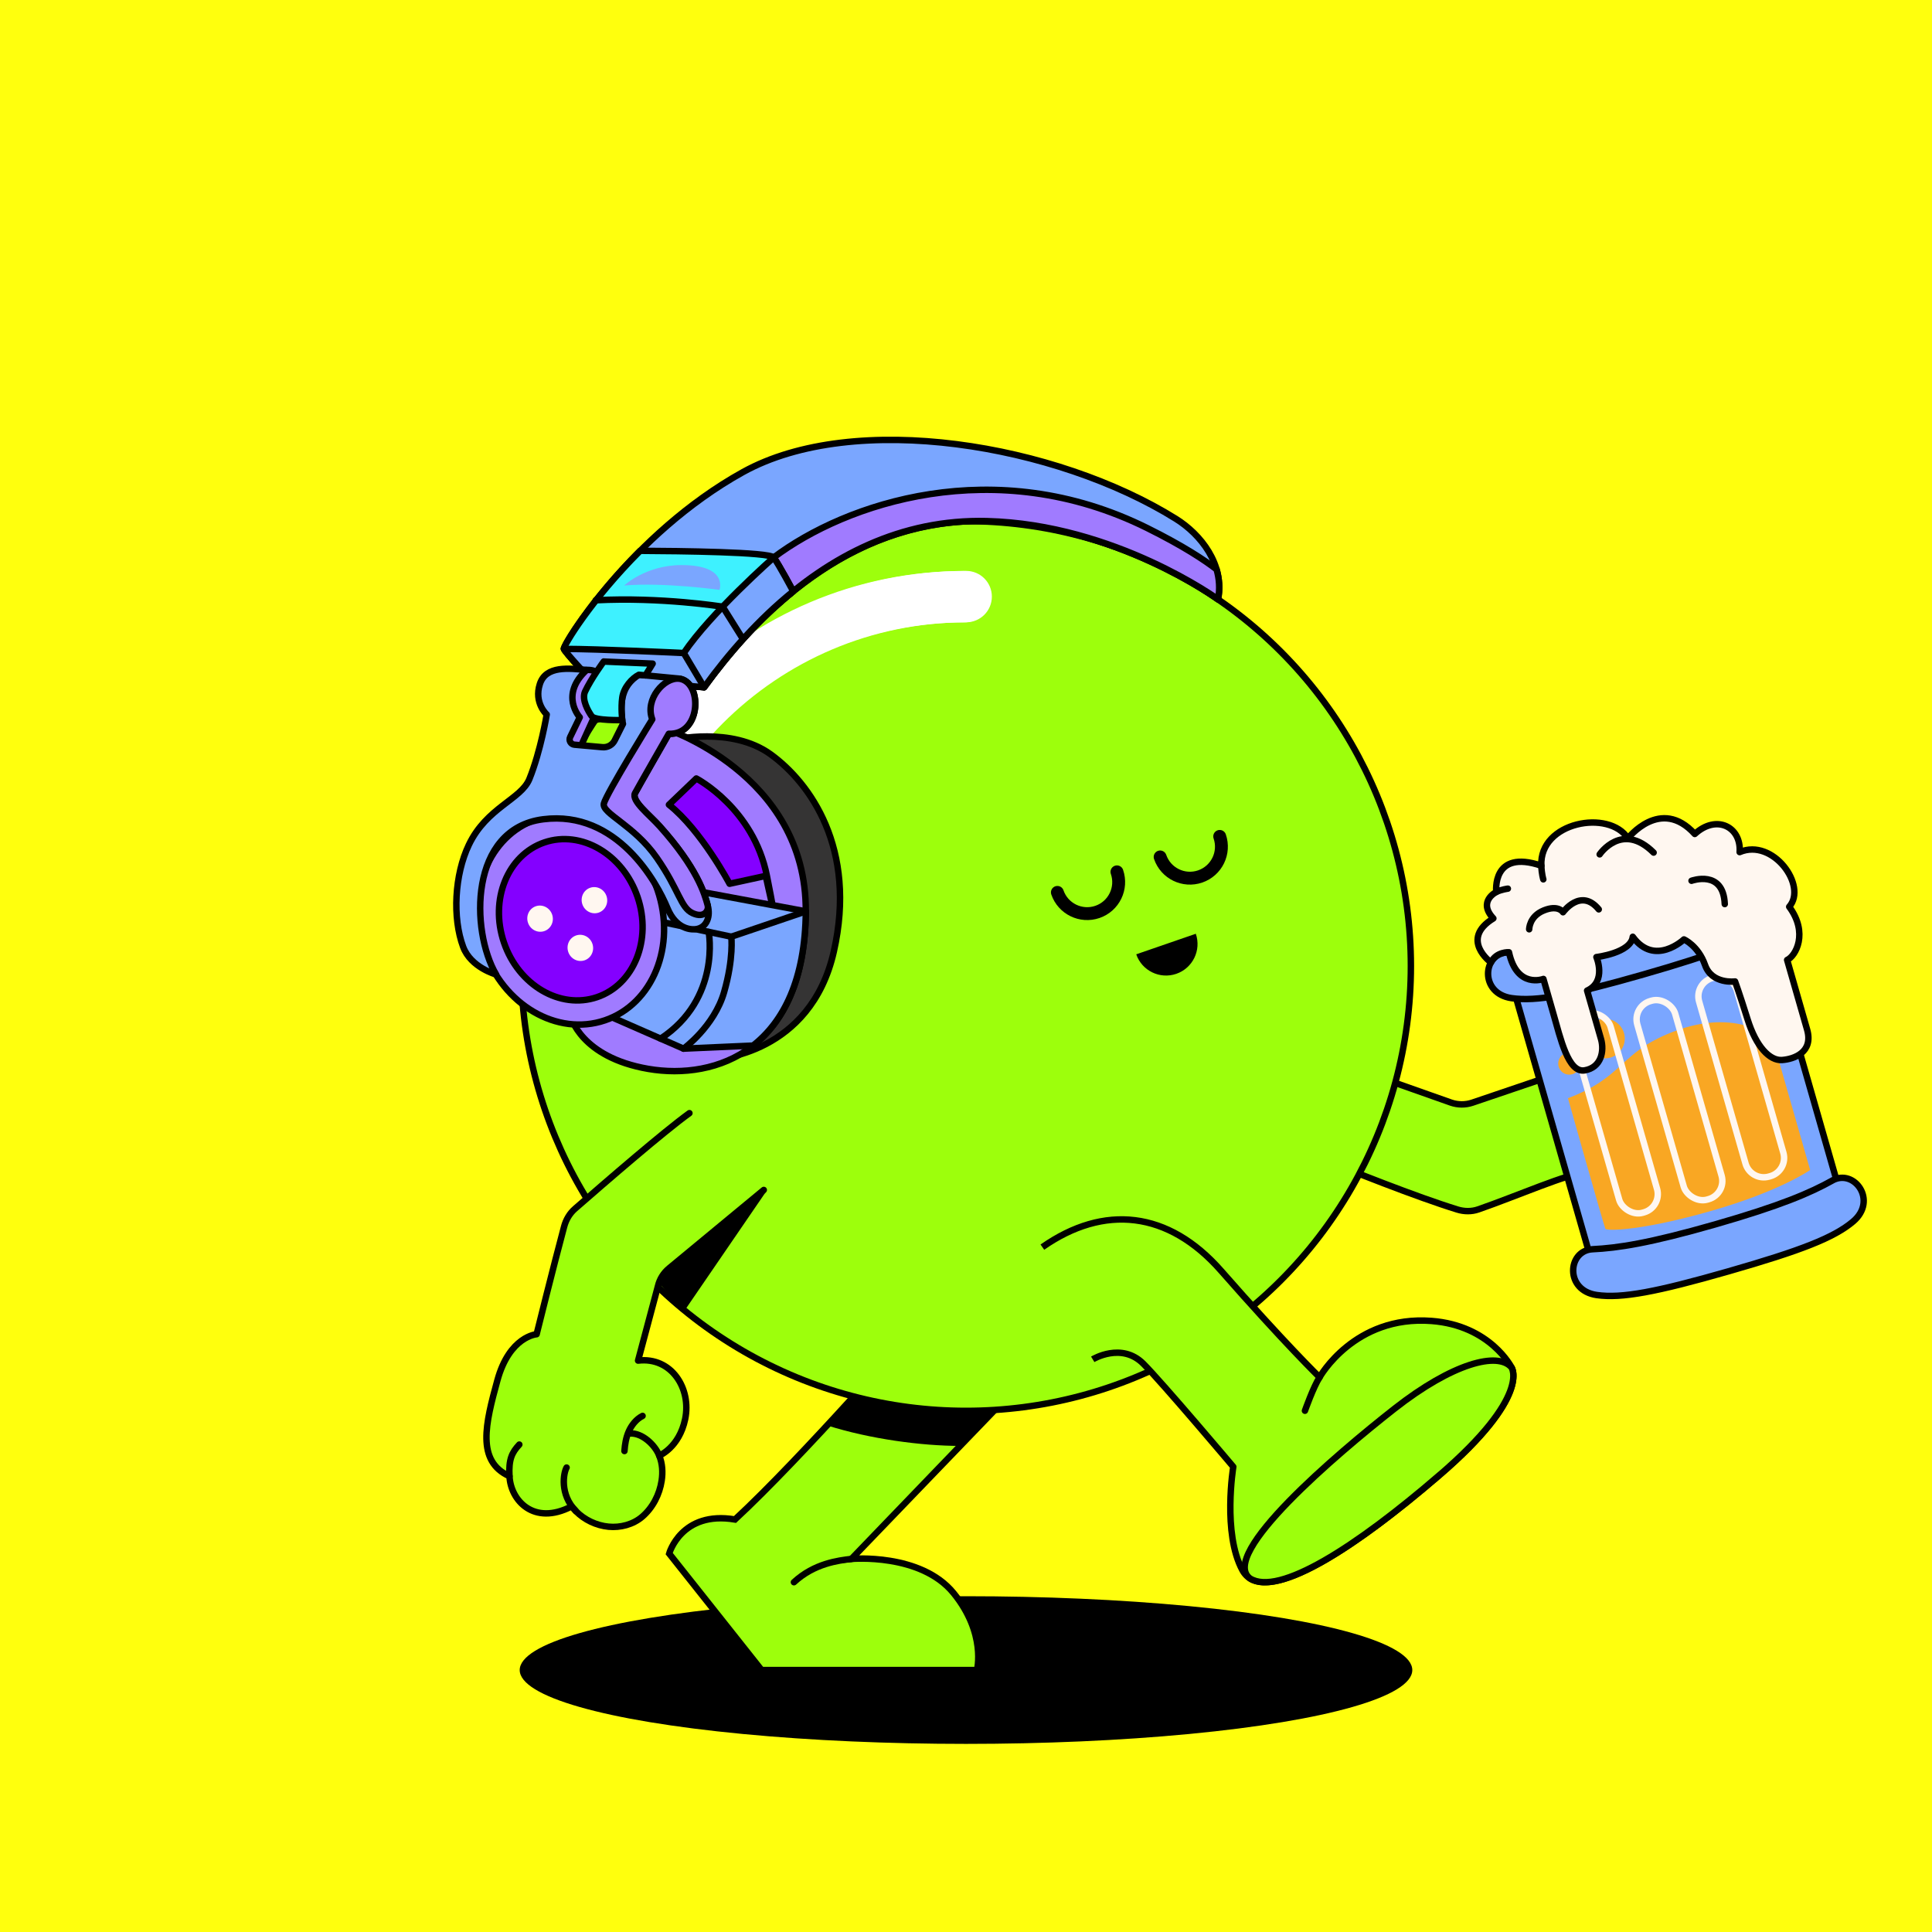 <?xml version="1.0" encoding="UTF-8"?>
<svg xmlns="http://www.w3.org/2000/svg" viewBox="0 0 600 600">
<rect x="0" y="0" width="600" height="600" fill="#808080" stroke="none"/>
<svg id="uuid-2ebc4e2e-813a-485c-9454-52c68b62da26" data-name="BACKGROUND" xmlns="http://www.w3.org/2000/svg" viewBox="0 0 600 600"><defs><style>
      .uuid-eb841eac-0e7b-47b1-8e78-e5724f1a9b43 {
        fill: #ffff0d;
      }
    </style></defs><rect class="uuid-eb841eac-0e7b-47b1-8e78-e5724f1a9b43" x="-1" y="-1" width="602" height="602"/></svg>
<svg id="uuid-0a627572-8e49-4d41-b604-6d2cd0d32bdd" data-name="BODY" xmlns="http://www.w3.org/2000/svg" viewBox="0 0 600 600"><defs><style>
      .uuid-20245732-3cad-49d1-ac97-e0ac388550f3 {
        fill: #fff;
      }

      .uuid-f38a32ef-6172-45e7-957b-e89bf9d272a0, .uuid-07c074c9-1e26-4335-be01-1bb5dda577de, .uuid-890e0c82-6af4-45ed-921b-f8a5d79130b7, .uuid-0a238a3f-afd5-43e5-94a8-dd2acee1bcef, .uuid-d5e4c988-c233-4e82-9835-ea21972592ad {
        stroke: #000;
        stroke-width: 2px;
      }

      .uuid-f38a32ef-6172-45e7-957b-e89bf9d272a0, .uuid-07c074c9-1e26-4335-be01-1bb5dda577de, .uuid-0a238a3f-afd5-43e5-94a8-dd2acee1bcef, .uuid-d5e4c988-c233-4e82-9835-ea21972592ad {
        fill: #9dff0c;
      }

      .uuid-f38a32ef-6172-45e7-957b-e89bf9d272a0, .uuid-0a238a3f-afd5-43e5-94a8-dd2acee1bcef {
        stroke-miterlimit: 10;
      }

      .uuid-07c074c9-1e26-4335-be01-1bb5dda577de, .uuid-890e0c82-6af4-45ed-921b-f8a5d79130b7, .uuid-0a238a3f-afd5-43e5-94a8-dd2acee1bcef {
        stroke-linecap: round;
      }

      .uuid-07c074c9-1e26-4335-be01-1bb5dda577de, .uuid-890e0c82-6af4-45ed-921b-f8a5d79130b7, .uuid-d5e4c988-c233-4e82-9835-ea21972592ad {
        stroke-linejoin: round;
      }

      .uuid-890e0c82-6af4-45ed-921b-f8a5d79130b7 {
        fill: none;
      }
    </style></defs><ellipse cx="300" cy="518.65" rx="138.6" ry="22.93"/><g><path class="uuid-f38a32ef-6172-45e7-957b-e89bf9d272a0" d="m319.36,427.14c-1.16,1.05-54.95,57-54.95,57,0,0,21.51-1.95,31.74,10.62,10.23,12.57,7.26,23.89,7.26,23.89h-66.9s-28.69-36.17-28.69-36.17c0,0,3.74-13.4,20.44-10.59,20.9-19.38,55.52-59.13,55.52-59.13l35.59,14.38Z"/><path d="m283.78,412.76l31.28,12.64-3.24,9.5c-2.93,3.03-9.76,10.12-13.64,14.14-11.92,0-27.98-2.13-41.33-6.37,13.95-15.1,26.93-29.92,26.93-29.92Z"/></g><g><path class="uuid-07c074c9-1e26-4335-be01-1bb5dda577de" d="m409.81,359.6c9.2,3.77,29.89,12.05,42.79,16.03,2.11.65,4.41.69,6.5-.04,11.79-4.08,28.47-11.39,33.03-11.32,5.25.08,7.8,3.93,19.88,2.04,13.36-2.1,22.43-11.99,20.93-23.3-4.21-43.28-25.18-26.79-25.18-26.79,0,0-5.84-8.75-18.76-4.82-11.83,3.6-10.2,14.44-6.47,22.47l-25.29,8.58c-2.14.72-4.45.71-6.59-.02l-35.7-12.61"/><path class="uuid-0a238a3f-afd5-43e5-94a8-dd2acee1bcef" d="m533.36,312.82c2.5,3.94,1.62,9.14-1.57,12.4-2.47,2.53-5.88,3.88-9.32,4.4-2.8.43-5.7.42-8.49-.08-2.14-.39-4.29-1.1-5.79-2.75-1.66-1.83-2.27-4.46-1.98-6.87.51-4.17,3.84-7.14,7.22-9.26,3.17-1.98,6.86-3.26,10.64-3.09,3.8.18,7.36,2.19,9.3,5.24Z"/><path class="uuid-0a238a3f-afd5-43e5-94a8-dd2acee1bcef" d="m538.57,349.84c.97,3.03.32,6.43-1.5,9.01-3.77,5.33-11.17,5.65-16.96,4.27-3.31-.79-6.69-2.21-8.67-5.13-3.13-4.61-.82-9.79,3.48-12.56,2.58-1.66,5.61-2.67,8.63-3.14,5.73-.89,13.1,1.51,15.03,7.56Z"/><path class="uuid-0a238a3f-afd5-43e5-94a8-dd2acee1bcef" d="m538.71,328.53c1.8,2.99,2.06,6.89.22,9.9-1.95,3.2-4.94,5.25-8.49,6.28-3.66,1.07-7.64,1.27-11.4.44-2.25-.5-4.53-1.38-5.96-3.28-1.86-2.47-1.89-5.68-.85-8.49,1.2-3.24,4.17-5.69,7.09-7.37,6.15-3.56,15.21-4.43,19.39,2.52Z"/><path class="uuid-0a238a3f-afd5-43e5-94a8-dd2acee1bcef" d="m501.85,311.68s9.27,3.84,7.77,12.02c-1.04,5.68-8.17,9.55-14.94,6.13"/><path class="uuid-890e0c82-6af4-45ed-921b-f8a5d79130b7" d="m500.67,331.08c2.41,1.63,5.11,8.04,3.4,14.42"/></g><g><circle class="uuid-f38a32ef-6172-45e7-957b-e89bf9d272a0" cx="300" cy="300" r="138.16"/><path class="uuid-20245732-3cad-49d1-ac97-e0ac388550f3" d="m184.58,308.17c-4.41,0-7.98-3.57-7.98-7.98,0-67.74,55.11-122.86,122.86-122.86,4.41,0,7.98,3.57,7.98,7.98s-3.57,7.98-7.98,7.98c-58.94,0-106.9,47.95-106.9,106.9,0,4.41-3.57,7.98-7.98,7.98Z"/></g><path class="uuid-890e0c82-6af4-45ed-921b-f8a5d79130b7" d="m264.41,484.14c-4.06.49-11.49,1.36-17.85,7.23"/><path class="uuid-20245732-3cad-49d1-ac97-e0ac388550f3" d="m185.17,308.14c-4.41,0-7.98-3.57-7.98-7.98,0-67.74,55.11-122.86,122.86-122.86,4.41,0,7.98,3.57,7.98,7.98s-3.57,7.98-7.98,7.98c-58.94,0-106.9,47.95-106.9,106.9,0,4.41-3.57,7.98-7.98,7.98Z"/><path d="m203.75,397.46l34.2-27.46-24.86,36.3c-6.73-5.1-3.66-2.61-9.34-8.83Z"/><path class="uuid-d5e4c988-c233-4e82-9835-ea21972592ad" d="m323.72,387.31c19.14-13.4,39.15-11.3,55.52,7.36,19.6,22.35,30.57,33.06,30.57,33.06,0,0,10.74-19.34,34.77-17.5,18.26,1.4,24.84,14.43,24.84,14.43,0,0,6.21,8.82-22.45,33.5-28.66,24.68-54.93,40.92-61.14,29.46-6.21-11.46-2.82-32.1-2.82-32.1,0,0-22.02-26.09-27.94-32.01-6.79-6.79-15.71-1.36-15.71-1.36"/><path class="uuid-f38a32ef-6172-45e7-957b-e89bf9d272a0" d="m446.97,458.17c-25.89,22.29-49.82,37.69-58.79,32.02-9.77-7.44,26.84-38.54,44.88-52.7,18.04-14.16,32.17-17.82,36.36-12.81,0,0,6.21,8.82-22.45,33.5Z"/><path class="uuid-890e0c82-6af4-45ed-921b-f8a5d79130b7" d="m409.81,427.74c-1.89,2.86-4.55,10.38-4.55,10.38"/><g><path class="uuid-07c074c9-1e26-4335-be01-1bb5dda577de" d="m214.11,345.7c-8.05,5.83-25.34,20.79-35.52,29.67-1.67,1.45-2.82,3.41-3.39,5.55-3.14,11.67-8.55,33.44-8.55,33.44,0,0-8.42.58-12.19,14.35-3.64,13.3-6.64,25.06,3.77,29.75.35,7.47,7.51,15.45,19.2,9.41.14-.06,1.32,1.32,1.44,1.45,2.64,2.7,6.36,4.45,10.13,4.81,3.65.36,7.61-.67,10.43-3.08,3.29-2.81,5.4-6.94,6.05-11.2.4-2.61.26-5.31-.75-7.78,0,0,6.2-2.51,8.05-11.34,1.99-9.49-4.22-19.42-14.62-18.18l6.17-23.11c.51-2.2,1.74-4.16,3.49-5.59l29.38-24.3"/><path class="uuid-890e0c82-6af4-45ed-921b-f8a5d79130b7" d="m204.73,452.06c-1.37-3.47-5.39-7.08-9-6.88"/><path class="uuid-890e0c82-6af4-45ed-921b-f8a5d79130b7" d="m178.86,469.3c-5.16-5.27-3.82-11.97-2.9-13.54"/><path class="uuid-890e0c82-6af4-45ed-921b-f8a5d79130b7" d="m158.22,458.45c-.27-5.22.73-7.32,3.06-9.83"/><path class="uuid-890e0c82-6af4-45ed-921b-f8a5d79130b7" d="m193.93,450.63c.14-2.07.48-4.16,1.32-6.06.85-1.95,2.36-3.88,4.31-4.85"/></g></svg>
<svg id="uuid-783ed389-68eb-43cd-8772-5f49b9e71529" data-name="BODY" xmlns="http://www.w3.org/2000/svg" viewBox="0 0 600 600"><defs><style>
      .uuid-f7dbff45-408d-444d-ade6-4633d32cb1f2 {
        fill: none;
        stroke: #000;
        stroke-linecap: round;
        stroke-linejoin: round;
        stroke-width: 4px;
      }
    </style></defs><g id="uuid-4bc92f06-c84b-4f7f-af09-c2014f1ce8f9" data-name="mouth"><path d="m371.37,289.99c1.76,5.11-.95,10.68-6.06,12.44s-10.68-.95-12.44-6.06l18.49-6.38Z"/></g><g id="uuid-285df2d9-fba6-4a75-9123-94e1b459206d" data-name="eye L"><path class="uuid-f7dbff45-408d-444d-ade6-4633d32cb1f2" d="m346.88,270.76c1.76,5.11-.95,10.68-6.06,12.44s-10.68-.95-12.44-6.06"/></g><g id="uuid-a97f4a4e-8c90-4af2-892b-9ce222650c5a" data-name="eye R"><path class="uuid-f7dbff45-408d-444d-ade6-4633d32cb1f2" d="m378.79,259.75c1.76,5.11-.95,10.68-6.06,12.44-5.11,1.76-10.68-.95-12.44-6.06"/></g></svg>
<svg id="uuid-31565581-ca35-4969-9fd9-2072ce3d5031" data-name="BODY" xmlns="http://www.w3.org/2000/svg" viewBox="0 0 600 600"><defs><style>
      .uuid-d4efb741-f39c-4175-b36e-70da4e900c2a, .uuid-3a137114-0556-47bf-93c9-8d0537e58240 {
        fill: #7aa6ff;
      }

      .uuid-d4efb741-f39c-4175-b36e-70da4e900c2a, .uuid-3a137114-0556-47bf-93c9-8d0537e58240, .uuid-531241c1-13d8-410f-8dae-5bbada850f92, .uuid-1ab6c91c-7253-4ddf-ba98-d52b746628c1 {
        stroke: #000;
      }

      .uuid-d4efb741-f39c-4175-b36e-70da4e900c2a, .uuid-3a137114-0556-47bf-93c9-8d0537e58240, .uuid-531241c1-13d8-410f-8dae-5bbada850f92, .uuid-1ab6c91c-7253-4ddf-ba98-d52b746628c1, .uuid-ea35ab45-f2e3-4af5-9339-ec8c6da7eb39 {
        stroke-linecap: round;
        stroke-linejoin: round;
      }

      .uuid-d4efb741-f39c-4175-b36e-70da4e900c2a, .uuid-ea35ab45-f2e3-4af5-9339-ec8c6da7eb39 {
        stroke-width: 2px;
      }

      .uuid-3a137114-0556-47bf-93c9-8d0537e58240, .uuid-531241c1-13d8-410f-8dae-5bbada850f92, .uuid-1ab6c91c-7253-4ddf-ba98-d52b746628c1 {
        stroke-width: 2px;
      }

      .uuid-f5a6b52d-8cd9-4c8e-a14f-48a216007033 {
        fill: #f9a723;
      }

      .uuid-531241c1-13d8-410f-8dae-5bbada850f92 {
        fill: #fff7f0;
      }

      .uuid-1ab6c91c-7253-4ddf-ba98-d52b746628c1, .uuid-ea35ab45-f2e3-4af5-9339-ec8c6da7eb39 {
        fill: none;
      }

      .uuid-ea35ab45-f2e3-4af5-9339-ec8c6da7eb39 {
        stroke: #fff7f0;
      }
    </style></defs><g id="uuid-aa7dba29-6ee3-4191-9f6e-7d10b3fc19a7" data-name="uuid-cd416942-12e2-43f8-ae4e-d1c982c2d506"><g id="uuid-4128828c-817e-4372-b2c1-ac0ca83248cd" data-name="uuid-e8dcef20-5373-46c6-a16e-3fce2f927a1d"><g><rect class="uuid-d4efb741-f39c-4175-b36e-70da4e900c2a" x="480.68" y="291.97" width="80.06" height="93.21" transform="translate(-73.13 156.57) rotate(-15.99)"/><path class="uuid-3a137114-0556-47bf-93c9-8d0537e58240" d="m542.62,274.42c-6.78,3.79-15.92,7.76-36.39,13.63-20.47,5.87-30.32,7.34-38.08,7.71-7.76.38-8.71,12.78,1.28,14.22,7.73,1.12,18.56-.94,40.98-7.37,22.42-6.43,32.69-10.41,38.66-15.46,7.71-6.52.33-16.53-6.45-12.74h0Z"/><path class="uuid-3a137114-0556-47bf-93c9-8d0537e58240" d="m569.05,366.62c-6.78,3.79-15.92,7.76-36.39,13.63-20.47,5.87-30.32,7.34-38.08,7.71-7.76.38-8.71,12.78,1.28,14.22,7.73,1.12,18.56-.94,40.98-7.37,22.42-6.43,32.69-10.41,38.66-15.46,7.71-6.52.33-16.53-6.45-12.74h0Z"/><g><path class="uuid-f5a6b52d-8cd9-4c8e-a14f-48a216007033" d="m486.94,341.06s11.2,39.72,11.61,40.52,11.47.62,32.91-5.53c21.44-6.14,30.7-12.7,30.7-12.7l-11.61-40.52s-10.6-10.3-31.05-2.37c-16.78,6.51-14.91,13.92-32.56,20.6h0Z"/><circle class="uuid-f5a6b52d-8cd9-4c8e-a14f-48a216007033" cx="487.35" cy="330.31" r="3.44"/><circle class="uuid-f5a6b52d-8cd9-4c8e-a14f-48a216007033" cx="498.45" cy="322.54" r="6.14"/></g><g><rect class="uuid-ea35ab45-f2e3-4af5-9339-ec8c6da7eb39" x="495.42" y="313.65" width="12.23" height="64.13" rx="5.89" ry="5.89" transform="translate(-75.84 151.56) rotate(-15.99)"/><path class="uuid-ea35ab45-f2e3-4af5-9339-ec8c6da7eb39" d="m540.54,302.41h.44c3.25,0,5.89,2.64,5.89,5.89v52.35c0,3.25-2.64,5.89-5.89,5.89h-.44c-3.25,0-5.89-2.64-5.89-5.89v-52.35c0-3.25,2.64-5.89,5.89-5.89Z" transform="translate(-71.22 161.94) rotate(-15.99)"/><rect class="uuid-ea35ab45-f2e3-4af5-9339-ec8c6da7eb39" x="515.47" y="309.56" width="12.23" height="64.13" rx="5.89" ry="5.89" transform="translate(-73.94 156.93) rotate(-15.99)"/></g><g><path class="uuid-531241c1-13d8-410f-8dae-5bbada850f92" d="m463.03,298.89s-9.81-7.17.75-13.67c-4.98-5.29.9-8.2.9-8.2,0,0-1.5-13.45,14-8.16-.68-13.69,21.13-17.59,26.88-8.49,0,0,10.14-13.09,20.77-1.37,6.73-6.18,14.47-2.24,13.93,5.63,10.37-4.43,21.14,10.51,15.39,16.97,6.02,8.12,2.04,15.31-.64,16.52l6.2,21.62c2.02,7.03-4.01,9.2-7.81,9.46-3.8.25-8.01-4.14-10.65-12.56s-3.91-11.84-3.91-11.84c0,0-7.19.96-9.32-5.09s-6.56-7.97-6.56-7.97c0,0-9.06,8.57-15.89-.82-.61,5.05-11.29,6.31-11.29,6.31,0,0,3.26,7.56-2.89,10.41l4.32,15.06c1.08,3.77.05,8.84-5.08,9.71s-7.49-9.89-9.77-17.79c-2.27-7.9-3.04-10.6-3.04-10.6,0,0-8.22,3.16-10.7-8.29,0,0-3.89-.26-5.59,3.15h0Z"/><g><path class="uuid-1ab6c91c-7253-4ddf-ba98-d52b746628c1" d="m474.9,288.6s-.02-4.01,4.55-5.86c4.57-1.85,5.96.57,5.96.57,0,0,5.52-7.71,11.1-.9"/><path class="uuid-1ab6c91c-7253-4ddf-ba98-d52b746628c1" d="m496.79,265.33s6.93-10.33,16.76-.55"/><path class="uuid-1ab6c91c-7253-4ddf-ba98-d52b746628c1" d="m525.32,273.53s9.89-3.61,10.32,7.24"/><path class="uuid-1ab6c91c-7253-4ddf-ba98-d52b746628c1" d="m478.68,268.86c.09,2.66.61,4.23.61,4.23"/><path class="uuid-1ab6c91c-7253-4ddf-ba98-d52b746628c1" d="m464.67,277.01c1.72-.8,3.61-1.03,3.61-1.03"/></g></g></g></g></g></svg>
<svg id="uuid-f02209ef-b424-46b4-93c4-42c1490240a9" data-name="BODY" xmlns="http://www.w3.org/2000/svg" viewBox="0 0 600 600"><defs><style>
      .uuid-dd004691-0368-40de-b1d4-917dcbd0eaae, .uuid-34ec47fa-c159-49ae-bc2d-1a97cb5b2f92, .uuid-32d803e3-3354-4086-9818-8d10d6dc95b7, .uuid-ea08e133-357c-4d4e-8415-c91c62346e65, .uuid-a3ff912f-e324-45a0-9281-60e956538a71, .uuid-f9b025f3-1de9-4a8c-8f43-f7e49187ec0a, .uuid-a09ac449-36f0-41a6-a1b0-026cff03c3ea, .uuid-30d8b157-1c21-48fa-b5d7-0ece5f137a93 {
        stroke: #000;
        stroke-linecap: round;
        stroke-linejoin: round;
      }

      .uuid-dd004691-0368-40de-b1d4-917dcbd0eaae, .uuid-32d803e3-3354-4086-9818-8d10d6dc95b7, .uuid-ea08e133-357c-4d4e-8415-c91c62346e65, .uuid-a3ff912f-e324-45a0-9281-60e956538a71, .uuid-a09ac449-36f0-41a6-a1b0-026cff03c3ea, .uuid-30d8b157-1c21-48fa-b5d7-0ece5f137a93 {
        stroke-width: 2px;
      }

      .uuid-dd004691-0368-40de-b1d4-917dcbd0eaae, .uuid-376e6322-7969-4122-be77-753d1fcf14ce {
        fill: #7aa6ff;
      }

      .uuid-34ec47fa-c159-49ae-bc2d-1a97cb5b2f92, .uuid-32d803e3-3354-4086-9818-8d10d6dc95b7 {
        fill: #8400ff;
      }

      .uuid-34ec47fa-c159-49ae-bc2d-1a97cb5b2f92, .uuid-f9b025f3-1de9-4a8c-8f43-f7e49187ec0a {
        stroke-width: 2px;
      }

      .uuid-ea08e133-357c-4d4e-8415-c91c62346e65 {
        fill: #353434;
      }

      .uuid-16db945f-1d1d-4cb9-89b0-3101114847fd {
        fill: #fff7f0;
      }

      .uuid-a3ff912f-e324-45a0-9281-60e956538a71 {
        fill: #3ef1ff;
      }

      .uuid-f9b025f3-1de9-4a8c-8f43-f7e49187ec0a, .uuid-a09ac449-36f0-41a6-a1b0-026cff03c3ea {
        fill: #a07bff;
      }

      .uuid-30d8b157-1c21-48fa-b5d7-0ece5f137a93 {
        fill: none;
      }
    </style></defs><g id="uuid-2772b2d4-df24-4b4a-a779-ed5fb75b8d6a" data-name="uuid-20728b98-93b4-42eb-b164-0f46c3c4f895"><g id="uuid-f3b69b34-9444-481f-8513-edd85950e54c" data-name="uuid-4f1578c3-c2b0-40cb-b359-6b0a5afc733d"><g id="uuid-cf613de2-91ce-427c-a590-e153dcf60b40" data-name="uuid-1ff711ac-b770-4ea3-b912-0d06b5e86d77"><g><path class="uuid-dd004691-0368-40de-b1d4-917dcbd0eaae" d="m378.27,186.13s-32.03-23.27-71.77-24.29c-39.74-1.02-68.67,25.19-87.82,51.6l-35.76-2.91s-7.32-7.83-7.79-8.99,20.79-35.62,55.57-54.91c34.78-19.29,97.27-8.68,134.44,14.47,7.75,4.82,15.25,14.22,13.13,25.05h0Z"/><path class="uuid-a09ac449-36f0-41a6-a1b0-026cff03c3ea" d="m240.27,173.14v15.74c17.33-15.91,39.29-27.74,66.23-27.05,39.74,1.02,71.77,24.29,71.77,24.29.64-3.26.39-6.38-.45-9.29-3.7-2.86-10.3-7.26-21.54-12.84-47.35-23.49-93.64-7.7-116.01,9.14h0Z"/></g><g><path class="uuid-a3ff912f-e324-45a0-9281-60e956538a71" d="m240.27,173.14c-1.26-1.71-29.13-2.02-41.47-2.08-15.35,15.32-23.97,29.71-23.67,30.46.47,1.16,7.79,8.99,7.79,8.99l35.76,2.91c7.64-10.53,16.84-21.03,27.66-29.78v-.02s-4.44-8.29-6.06-10.49h0Z"/><path class="uuid-dd004691-0368-40de-b1d4-917dcbd0eaae" d="m212.35,202.8s-26.6-1.28-37.22-1.28c.47,1.16,7.79,8.99,7.79,8.99l35.76,2.91c7.64-10.53,16.84-21.03,27.66-29.78v-.02s-4.44-8.29-6.06-10.49c0,0-19.58,17.26-27.92,29.66h0Z"/><path class="uuid-30d8b157-1c21-48fa-b5d7-0ece5f137a93" d="m185,186.42c20.42-1.06,39.43,2,39.43,2l6.29,10.04"/><line class="uuid-30d8b157-1c21-48fa-b5d7-0ece5f137a93" x1="212.35" y1="202.8" x2="218.68" y2="213.43"/><path class="uuid-376e6322-7969-4122-be77-753d1fcf14ce" d="m193.83,181.84s6.72-6.35,17.84-6.35c14.6,0,11.77,7.7,11.77,7.7,0,0-17.35-2.41-29.6-1.35h0Z"/></g></g><g id="uuid-51e244ce-3b5d-44ad-b4c2-f6898e8efb90" data-name="uuid-642d3bf7-5dd8-435c-9994-b813eab023e0"><g><path class="uuid-ea08e133-357c-4d4e-8415-c91c62346e65" d="m209.03,229.78s18.14-4.34,30.33,4.5c12.19,8.85,26.85,29.16,19.59,61.24-7.26,32.07-36.72,33.38-36.72,33.38,0,0,18.87-7.1,23.65-36.13,4.79-29.03-9.21-49.94-36.86-62.99h0Z"/><g><path class="uuid-a09ac449-36f0-41a6-a1b0-026cff03c3ea" d="m205.98,226.01s44.55,14.08,44.26,57.03c-.29,42.96-27.86,52.53-48.91,48.91-21.04-3.63-24.07-16.25-24.07-16.25,0,0,20.19.92,24.22-18.29s-5.22-31.2-18.72-39.04l23.22-32.36h0Z"/><path class="uuid-32d803e3-3354-4086-9818-8d10d6dc95b7" d="m207.74,249.91l8.51-8.15s17.75,9.24,21.92,30.25-.36,0-.36,0l-11.23,2.45s-8.79-16.58-18.84-24.55h0Z"/><g><path class="uuid-dd004691-0368-40de-b1d4-917dcbd0eaae" d="m200.63,273.8l-.88,1.96c2.68,5.96,3.52,13.09,1.73,21.64-2.2,10.52-9.25,14.99-15.18,16.89l25.98,11.38,21.58-.96c9.41-7.35,16.24-20.43,16.39-41.69l-49.61-9.24h0Z"/><g><path class="uuid-30d8b157-1c21-48fa-b5d7-0ece5f137a93" d="m212.28,325.68s9.52-6.91,12.59-17.54c3.06-10.64,2.24-17.24,2.24-17.24l23.13-7.86"/><line class="uuid-30d8b157-1c21-48fa-b5d7-0ece5f137a93" x1="227.11" y1="290.9" x2="202.3" y2="285.63"/><path class="uuid-30d8b157-1c21-48fa-b5d7-0ece5f137a93" d="m220.09,289.41s3.9,20.72-14.93,33.15"/></g></g></g></g><g><ellipse class="uuid-f9b025f3-1de9-4a8c-8f43-f7e49187ec0a" cx="177.27" cy="285.63" rx="28.48" ry="32.98" transform="translate(-82.53 72.29) rotate(-18.78)"/><ellipse class="uuid-34ec47fa-c159-49ae-bc2d-1a97cb5b2f92" cx="177.27" cy="285.63" rx="21.92" ry="25.38" transform="translate(-82.53 72.29) rotate(-18.78)"/><g><ellipse class="uuid-16db945f-1d1d-4cb9-89b0-3101114847fd" cx="167.74" cy="285.29" rx="3.96" ry="4.08" transform="translate(-82.93 69.2) rotate(-18.78)"/><ellipse class="uuid-16db945f-1d1d-4cb9-89b0-3101114847fd" cx="184.62" cy="279.55" rx="3.96" ry="4.08" transform="translate(-80.18 74.33) rotate(-18.78)"/><ellipse class="uuid-16db945f-1d1d-4cb9-89b0-3101114847fd" cx="180.24" cy="294.36" rx="3.96" ry="4.08" transform="translate(-85.18 73.71) rotate(-18.78)"/></g></g><g><path class="uuid-a09ac449-36f0-41a6-a1b0-026cff03c3ea" d="m179.43,233.85l4.62-10.17s3.42.31,6.08-4.39c2.66-4.7-2.63-11.61-7.93-11.23-7.12.5-8.06,7.31-7.9,8.74.17,1.43,2.3,6.55,2.3,6.55l-3.56,8.9,6.39,1.61h0Z"/><path class="uuid-dd004691-0368-40de-b1d4-917dcbd0eaae" d="m219.8,281.24c-.97-3.69-3.34-11.72-14.96-24.67-3.17-3.54-8.81-7.86-7.64-10.22.45-.91,10.5-18.47,10.5-18.47,10.26.4,10.51-16.45,3.04-17.15-3.2-.3-7.74-.74-12.32-1.18-1.22.73-2.46,1.77-3.48,3.24-3.3,4.77-1.47,12.02-1.47,12.02l-2.56,5.11c-.71,1.43-2.23,2.27-3.82,2.13l-8.7-.78c-1.14-.1-1.83-1.32-1.33-2.35l2.99-6.16s-6.37-6.89,2.15-14.7c-5.46-.48-12.65-1.46-14.54,4.37-1.91,5.87,2.13,9.46,2.13,9.46,0,0-1.84,11.31-5.38,20.04-2.57,6.33-13.24,8.82-18.79,20.42-4.46,9.31-5.15,22.7-1.78,31.72,2.4,6.43,10.22,8.56,10.22,8.56-7.97-13.69-8.35-45.29,14.63-48.2,22.98-2.91,35.36,19.7,38.6,27.62,2.62,6.39,7.3,6.96,9.45,6.39,2.81-.74,3.94-3.85,3.06-7.17h0Z"/><path class="uuid-a09ac449-36f0-41a6-a1b0-026cff03c3ea" d="m219.8,281.24c-.97-3.69-3.34-11.72-14.96-24.67-3.17-3.54-8.81-7.86-7.64-10.22.45-.91,10.5-18.47,10.5-18.47,9.82.39,10.47-15.03,3.94-16.96-.18-.05-.36-.1-.55-.12-.05,0-.1-.02-.14-.02-4.61-.55-10.77,6.37-8.38,12.61,0,0-14.28,23.11-15.03,26.15-.76,3.04,9.38,6.71,16.43,16.86,7.05,10.15,7.36,15.5,11.16,17.21,3.8,1.71,4.89-1.12,4.7-2.02-.01-.06-.02-.15-.02-.25,0-.03,0-.06-.02-.08h0Z"/><path class="uuid-a3ff912f-e324-45a0-9281-60e956538a71" d="m187.5,205.43s-3.91,5.3-5.79,9.32c-1.17,2.5,1.01,6.19,2.03,7.65,1.02,1.46,9.51,1.23,9.51,1.23,0,0-.45-3.78,0-6.98s3.06-6.05,5.18-7.1l2.03.2,2.23-3.65-15.18-.65h0Z"/></g></g></g></g></svg>
</svg>